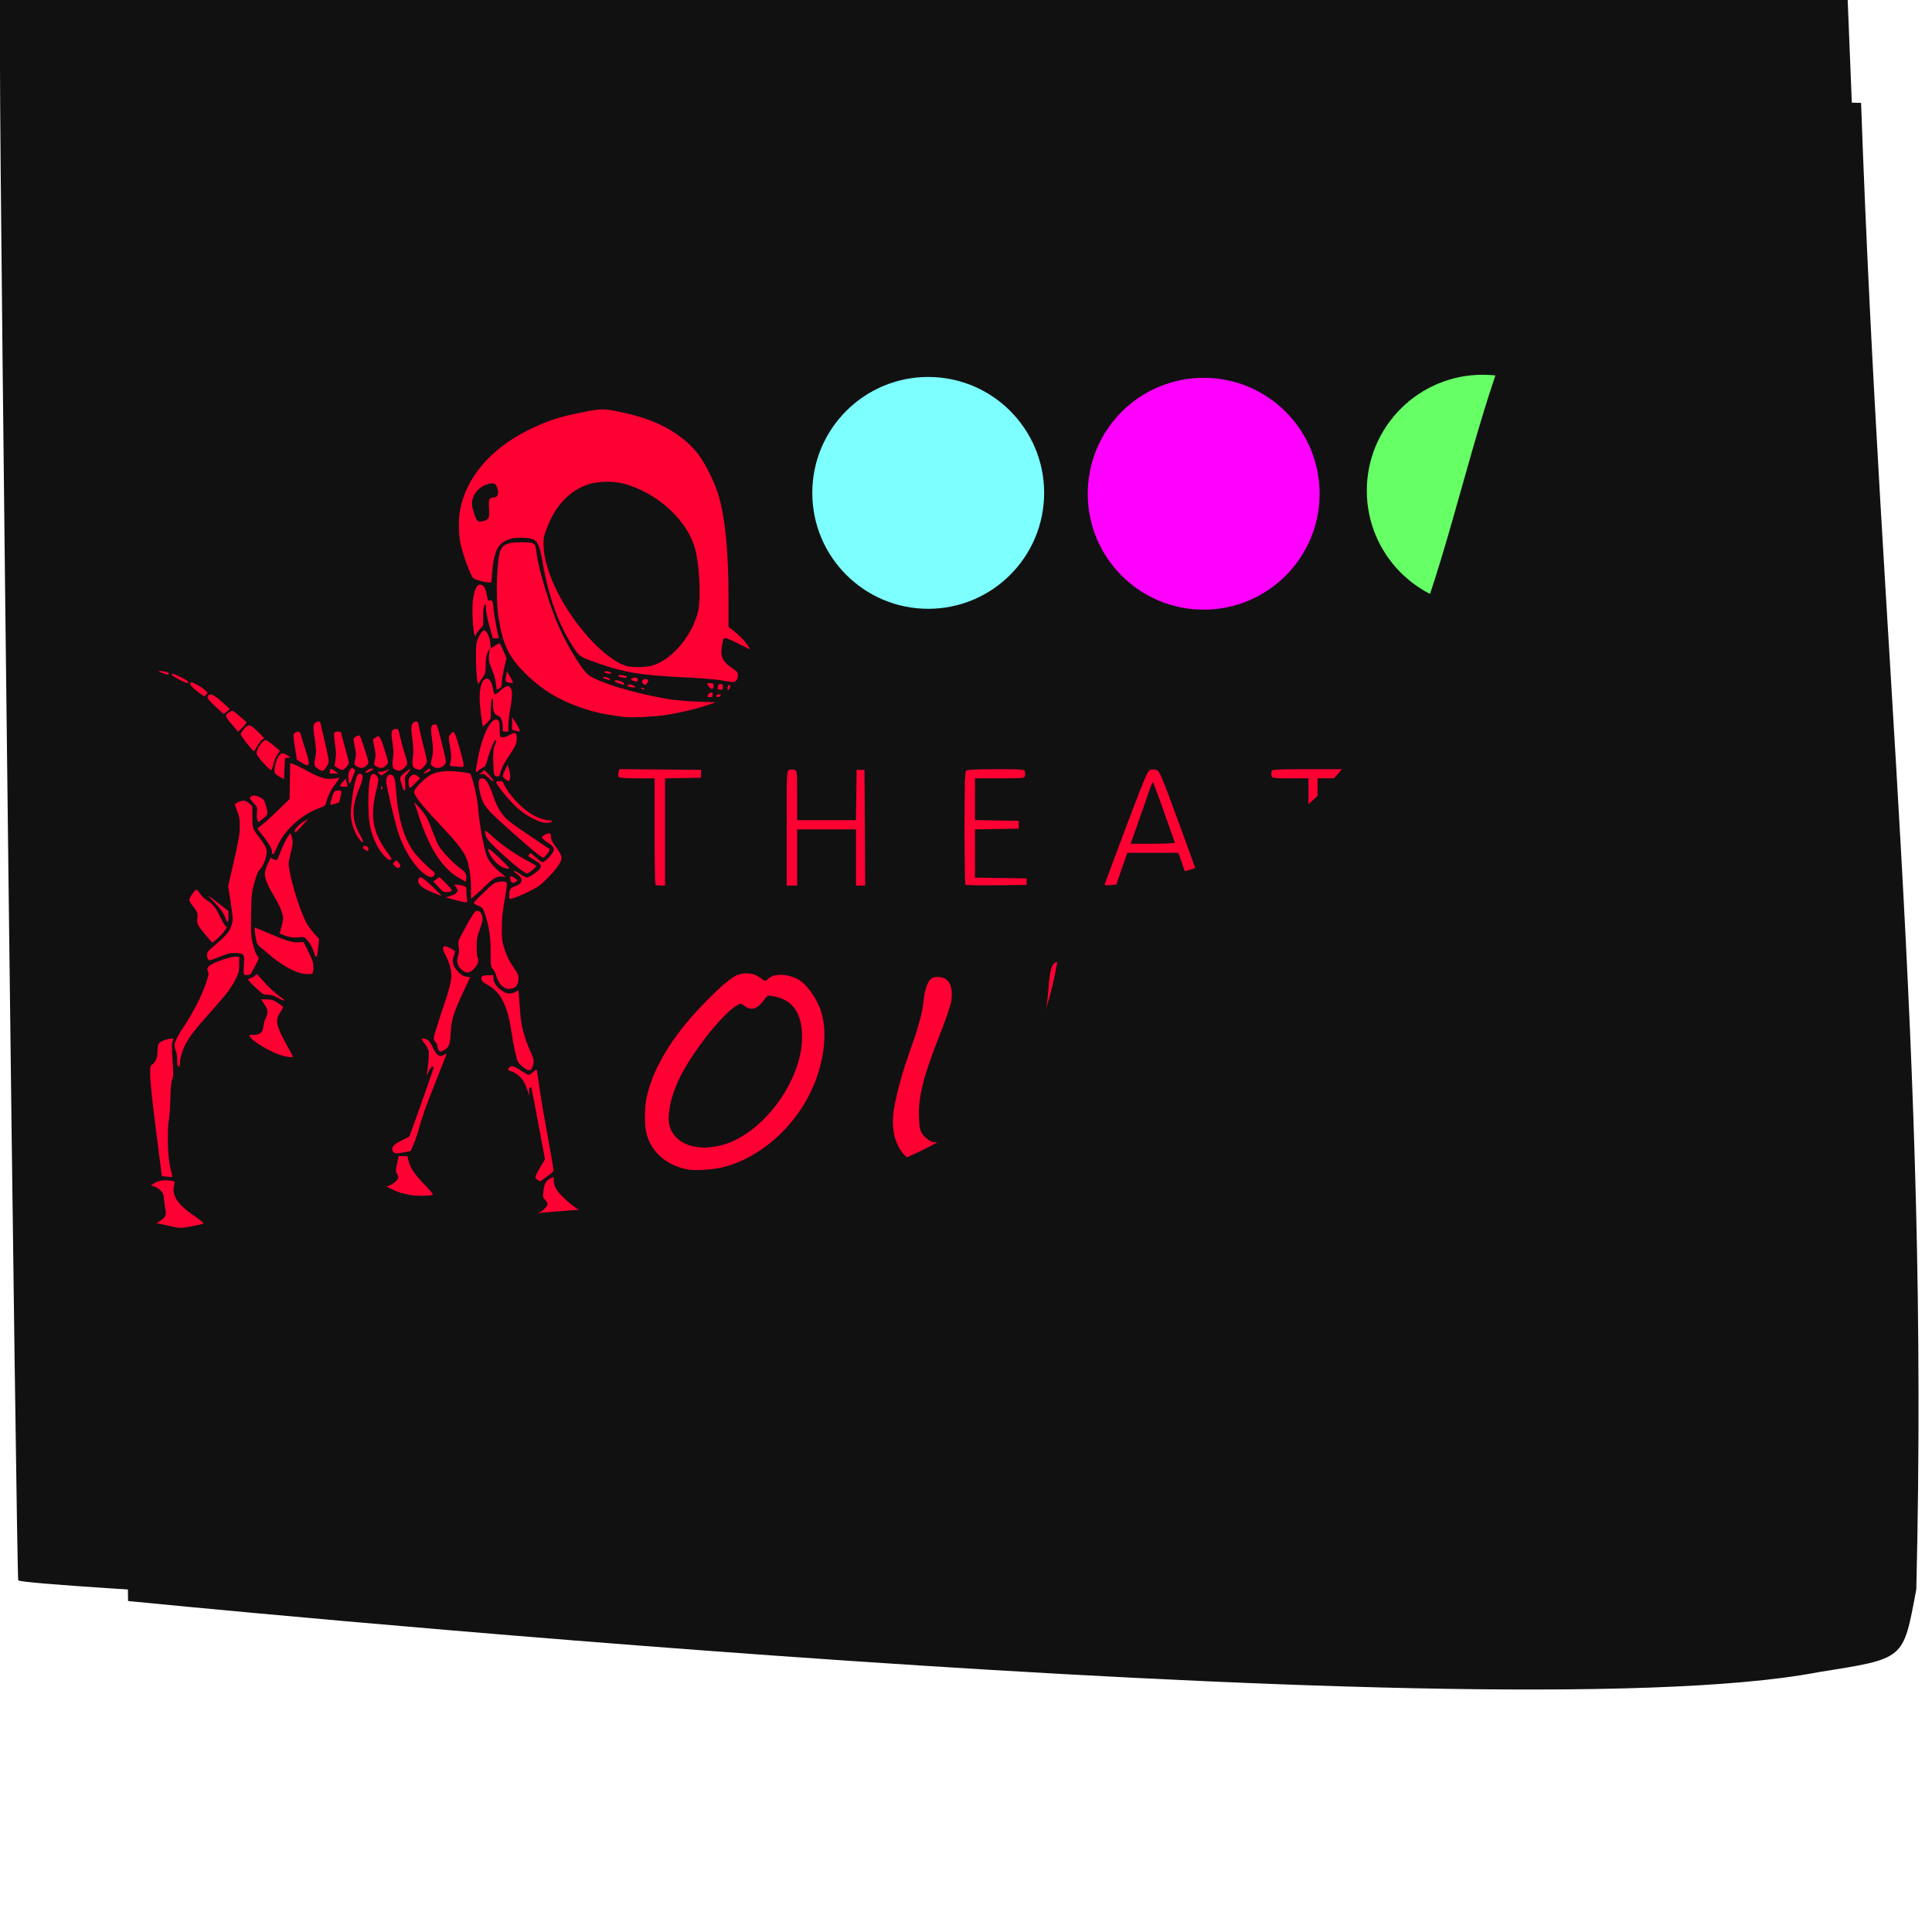 <svg xmlns="http://www.w3.org/2000/svg" width="300" height="300" viewBox="0 0 500 500"><defs><filter id="a" color-interpolation-filters="sRGB"><feFlood flood-opacity=".204" flood-color="#000" result="flood"/><feComposite in="flood" in2="SourceGraphic" operator="in" result="composite1"/><feGaussianBlur in="composite1" stdDeviation="3" result="blur"/><feOffset dx="25" dy="25" result="offset"/><feComposite in="offset" in2="SourceGraphic" operator="out" result="composite2"/></filter></defs><g transform="translate(0 -552.362)"><path d="M217.115 972.64c-61.62-1.803-210.84-9.735-212.395-11.29C4.273 960.9.003 606.853 0 569.993v-17.632h478.18l1.154 28.695c1.893 47.005 1.492 249.93-.557 281.766-2.372 36.852-5.163 63.027-8.753 82.08-3.478 18.46-2.728 17.827-25.422 21.472-43.887 7.05-124.612 9.272-227.487 6.264z" fill="#111"/><path d="M45.488 869.997c-.265-.055-1.494-.323-2.73-.596l-2.248-.496 1.094-.694c1.17-.742 1.52-1.474 1.235-2.59-.093-.36-.25-1.506-.348-2.543-.157-1.65-.27-1.975-.904-2.61-.4-.398-1.14-.867-1.647-1.04l-.92-.318 1.082-.636c1.108-.65 2.775-.83 4.487-.488.688.137.717.188.512.903-.79 2.754.786 5.19 5.358 8.284 1.318.892 2.314 1.703 2.213 1.802-.272.268-4.96 1.18-5.895 1.15-.444-.017-1.024-.074-1.29-.13zm95.97-2.592c-.73-.16-1.593-.438-1.916-.616l-.587-.324.867-.445c.98-.5 1.877-1.523 1.877-2.135 0-.225-.278-.67-.618-.988-.58-.545-.607-.674-.452-2.155.21-2.004.613-2.784 1.738-3.355l.9-.458.03 1.044c.018.643.268 1.452.65 2.105.796 1.356 3.28 3.68 5.637 5.27 1.33.897 1.747 1.296 1.502 1.433-.718.403-4.46.954-6.336.935-1.08-.01-2.562-.152-3.292-.313zm-35.404-5.802c-2.152-.41-3.258-.766-4.795-1.542l-1.208-.608.845-.344c1.078-.44 2.173-1.47 2.173-2.046 0-.246-.164-.696-.363-1-.326-.498-.32-.763.05-2.528l.415-1.972h2.264l.278 1.16c.45 1.868 1.607 3.602 4.163 6.23 1.344 1.38 2.286 2.53 2.145 2.618-.533.33-4.305.35-5.968.033zm33.043-3.898c-.295-.207-.536-.56-.536-.785 0-.224.56-1.332 1.24-2.46l1.24-2.053-1.725-9.278c-.95-5.104-1.772-9.325-1.828-9.38-.056-.056-.228-.024-.382.07-.183.114-.23.563-.14 1.293.14 1.103.136 1.097-.417-.45-.308-.864-.735-1.905-.948-2.313-.58-1.108-2.195-2.456-3.3-2.754-.878-.236-.947-.31-.69-.72.547-.876 1.182-.777 3.1.482 1.004.66 1.952 1.2 2.106 1.2.153 0 .667-.34 1.14-.757.475-.415.893-.714.93-.663.037.05.364 2.198.725 4.77.363 2.573 1.36 8.426 2.216 13.006.856 4.58 1.496 8.426 1.422 8.546-.175.282-3.264 2.62-3.462 2.62-.084 0-.394-.168-.69-.375zm-95.893-.83l-1.32-.122-1.508-11.83c-.94-7.366-1.512-12.754-1.518-14.277-.01-2.308.023-2.468.558-2.82.88-.575 1.364-1.857 1.364-3.605 0-1.78.238-2.12 1.914-2.71.987-.348 2.19-.493 2.19-.263 0 .057-.117.41-.26.784-.19.493-.182 1.804.027 4.743.257 3.578.246 4.168-.086 4.95-.28.654-.406 2.025-.486 5.233-.06 2.39-.228 4.725-.375 5.19-.15.474-.267 2.58-.267 4.827 0 3.775.285 6.408.967 8.938.15.557.238 1.03.196 1.05-.043.02-.67-.018-1.396-.085zm58.405-6.673c-.368-.964.225-1.638 2.403-2.733l1.897-.955 1.142-3.09c1.735-4.696 5.192-14.58 5.192-14.843 0-.128-.183-.197-.407-.154-.23.044-.658.66-.977 1.406-.313.73-.513 1.056-.443.724.37-1.77.677-5.306.53-6.09-.095-.496-.547-1.393-1.006-1.995-.458-.602-.834-1.147-.834-1.213 0-.065.247-.118.55-.118.914 0 1.635.706 2.353 2.306.386.862.958 1.703 1.318 1.94.59.386.695.388 1.452.027l.815-.39-.32.896c-.175.493-1.298 3.34-2.496 6.328-2.56 6.38-3.425 8.8-4.288 11.966-.35 1.28-.98 3.156-1.404 4.166l-.77 1.837-1.442.3c-2.345.487-2.985.426-3.267-.315zm33.785-21.663c-.584-.447-1.194-1.07-1.355-1.39-.425-.838-1.193-4.428-1.768-8.262-.94-6.277-2.71-9.727-5.917-11.537-1.54-.868-1.86-1.22-1.756-1.95.07-.503.22-.562 1.587-.627l1.51-.072v.797c0 1.053.72 2.185 1.95 3.077 1.368.99 2.39 1.15 3.576.564l.944-.467.14 1.468c.076.807.203 2.5.28 3.76.234 3.788 1.036 6.92 2.776 10.825.8 1.796.87 2.12.672 3.01-.42 1.868-1.012 2.05-2.64.806zm-89.545-1.837c0-1.075-.146-1.988-.404-2.53-.65-1.365-.195-2.652 2.226-6.29 2.4-3.61 4.592-7.934 5.673-11.195.652-1.968.71-2.353.457-2.967-.26-.626-.23-.77.26-1.29.86-.92 5.837-2.645 7.177-2.49l.666.076-.008 1.96c-.007 1.76-.097 2.14-.892 3.75-1.072 2.168-2.543 4.14-5.67 7.604-4.795 5.313-6.315 7.262-7.5 9.622-.684 1.365-1.26 3.428-1.26 4.51 0 .66-.105.923-.364.923-.287 0-.362-.348-.362-1.682zm27.304-1.116c-2.734-.735-7.527-3.507-8.417-4.868-.352-.54-.345-.544.868-.544 1.673 0 2.46-.67 2.562-2.182.04-.6.305-1.547.588-2.102.717-1.406.647-2.165-.337-3.626L67.566 811h1.45c1.245 0 1.638.12 2.768.844.724.463 1.38.945 1.458 1.072.078.126-.194.706-.605 1.29-1.495 2.12-1.26 3.474 1.462 8.386.928 1.677 1.688 3.123 1.688 3.214 0 .263-1.22.162-2.634-.22zm40.306-1.532c-.137-.257-.25-.692-.25-.966 0-.275-.217-.717-.483-.983-.265-.265-.483-.774-.483-1.13 0-.357.984-3.552 2.186-7.102 2.47-7.295 2.728-8.713 2.06-11.322-.222-.862-.724-2.137-1.117-2.833-.873-1.548-.946-2.48-.192-2.48.54 0 2.617 1.103 2.617 1.39 0 .09-.18.632-.398 1.205-.532 1.392-.17 2.61 1.203 4.042.777.81 1.265 1.105 2.04 1.23.56.09 1.017.187 1.017.218 0 .032-.756 1.646-1.68 3.587-2.506 5.264-3.185 7.437-3.33 10.66-.133 2.97-.415 3.766-1.58 4.477-.972.59-1.296.592-1.61.005zm-41.744-13.557c-.92-.5-1.63-.704-2.454-.704-1.113 0-1.24-.074-3.11-1.836-1.075-1.01-1.953-1.924-1.953-2.033 0-.11.38-.323.846-.477.466-.154.958-.487 1.094-.74.222-.416.386-.3 1.653 1.172 1.58 1.835 3.563 3.684 4.917 4.584 1.585 1.054.926 1.076-.994.034zm58.694-2.62c-.928-.582-1.585-1.587-1.995-3.054-.164-.584-.555-1.34-.87-1.68-.553-.596-.573-.75-.573-4.47 0-4.036-.36-6.424-1.484-9.85-.48-1.458-.56-1.557-1.683-2.023-.648-.27-1.18-.585-1.18-.702 0-.25.887-1.175 3.438-3.586 1.603-1.515 2.028-1.79 2.996-1.936 1.306-.2 1.93-.084 2.11.388.072.184-.19 2.156-.583 4.382-.547 3.11-.713 4.788-.715 7.243-.002 2.904.064 3.405.734 5.496.537 1.675 1.136 2.892 2.203 4.47 1.41 2.088 1.46 2.22 1.348 3.397-.143 1.488-.718 2.143-2.02 2.303-.68.083-1.16-.022-1.728-.378zm-67.298-3.396c-.082-.133-.075-1.25.015-2.48.2-2.703.06-2.895-2.152-3.008-1.293-.066-1.825.062-4.14.995-2.387.96-2.686 1.03-2.957.683-.166-.213-.302-.74-.302-1.17 0-.655.225-.976 1.364-1.946 3.94-3.357 4.55-4.106 5.143-6.31.237-.88.18-1.698-.375-5.31l-.655-4.27 1.11-4.828c1.695-7.394 1.895-8.53 1.896-10.782 0-1.682-.12-2.39-.62-3.64-.34-.854-.62-1.685-.62-1.847 0-.36 1.45-.994 2.28-.994.335 0 .964.317 1.397.705l.79.705.02 2.74c.024 3.02.048 3.093 1.76 5.325 1.47 1.918 1.96 2.863 1.96 3.772 0 1.303-.9 3.685-1.71 4.52-.62.642-.915 1.332-1.5 3.527-.68 2.54-.736 3.086-.83 7.93-.082 4.154-.025 5.584.286 7.09.426 2.06.92 3.408 1.477 4.023.323.357.256.596-.642 2.303-.55 1.047-1.11 2.04-1.244 2.206-.288.36-1.54.403-1.752.06zm14.366-.345c-2.08-.578-5.67-2.777-8.05-4.93-.685-.62-1.596-1.375-2.024-1.68-.495-.352-.862-.878-1.01-1.446-.3-1.156-.597-3.67-.435-3.67.068 0 1.63.644 3.468 1.43 4.803 2.05 6.168 2.47 7.774 2.385l1.362-.072 1.265 2.535c1.108 2.225 1.264 2.717 1.266 4.02.003 1.13-.087 1.516-.378 1.628-.587.225-2.036.136-3.24-.2zm41.88-.944c-1.022-1.02-1.24-1.88-.836-3.283.35-1.206.365-1.592.13-3.032-.147-.893.003-1.26 1.984-4.83 1.666-3 2.264-3.88 2.684-3.94.735-.108 1.187.323 1.48 1.412.216.802.14 1.21-.6 3.26-.744 2.05-.85 2.626-.85 4.598 0 1.24.123 2.522.272 2.85.38.834.103 1.692-.91 2.812-1.153 1.277-2.184 1.324-3.355.153zm-38.008-4.09c-.434-1.452-1.068-2.62-1.917-3.528-.722-.773-.77-.786-2.25-.632-1.19.123-1.866.047-3.145-.352-.897-.28-1.63-.588-1.63-.685 0-.096.226-.988.5-1.982.485-1.742.488-1.858.097-3.31-.224-.827-1.006-2.51-1.74-3.742-3.004-5.046-3.244-6.13-1.974-8.888l.748-1.62.7.35c.383.19.794.29.91.216.118-.072.464-.813.768-1.645.665-1.817 1.562-3.67 2.24-4.633l.5-.705.297.825c.44 1.22.4 1.936-.267 4.562-.584 2.302-.59 2.436-.25 4.39.686 3.904 2.686 10.158 4.235 13.24.368.73 1.283 2.016 2.033 2.857l1.365 1.528-.142 1.49c-.323 3.386-.58 3.926-1.076 2.265zm-27.578-4.096c-2.674-3.167-2.862-3.508-2.7-4.884.164-1.398-.006-1.853-1.276-3.41-.444-.545-.807-1.216-.807-1.49 0-.507 1.367-2.49 1.81-2.626.132-.04.567.42.965 1.025.4.603 1.16 1.356 1.693 1.673 1.508.897 2.427 2.003 3.402 4.098.495 1.062 1.115 2.174 1.38 2.47l.48.537-.682.983c-.6.864-2.757 2.89-3.078 2.89-.065 0-.6-.57-1.188-1.267zm4.617-4.95c-.415-1.27-1.418-2.664-3.264-4.537-1.877-1.905-1.73-1.838 1.528.693l2.475 1.922v1.414c0 1.615-.31 1.828-.74.507zm59.19-4.84l-2.27-.626 1.262-.35c.81-.225 1.398-.56 1.642-.93.354-.542.344-.63-.146-1.293l-.527-.712h.673c.37.002 1.078.116 1.576.254.88.244.905.28.907 1.386 0 .624.07 1.543.153 2.04.138.84.107.904-.426.883-.316-.014-1.596-.307-2.844-.652zm4.318-2.866c-.006-3.486-.535-6.596-1.432-8.41-.947-1.914-2.58-3.92-6.994-8.595-4.294-4.547-6.298-7.102-6.298-8.028 0-.774 2.462-3.36 4.13-4.337 1.644-.964 4.04-1.265 7.27-.915 1.472.16 2.858.387 3.078.505.463.248 1.826 5.9 2.04 8.455.417 5.006 1.402 10.484 2.318 12.894.54 1.42 1.724 2.807 3.99 4.67l.955.787-.866-.142c-1.27-.208-2.43.383-4.175 2.122-.837.835-2.083 1.988-2.768 2.563l-1.245 1.046-.004-2.615zm9.902 1.627c0-1.364.31-1.854 1.387-2.2 2.01-.645 2.36-1.894.847-3.02-.498-.37-.95-.71-1.006-.753-.056-.043-.034-.146.048-.228.082-.082.81.294 1.62.834.94.627 1.62.927 1.883.83.75-.277 2.283-1.314 2.86-1.937.83-.894.718-1.41-.457-2.138-.564-.35-1.325-.818-1.69-1.042-.598-.366-.63-.454-.33-.866.32-.436.404-.396 1.71.797.756.69 1.545 1.257 1.752 1.257.55 0 2.66-2.197 2.854-2.975.2-.8-.176-1.28-1.857-2.358-.645-.414-1.172-.9-1.172-1.083 0-.376 1.206-1.068 1.86-1.067.33 0 .438.2.452.83.01.473.287 1.22.65 1.748l1.37 1.985c.438.63.74 1.368.74 1.814 0 1.036-1.32 2.916-3.758 5.353-1.785 1.785-2.35 2.18-4.994 3.478-1.64.806-3.384 1.53-3.876 1.61l-.894.145v-1.013zm-19.48-.493c-3.225-1.31-4.345-2.282-4.04-3.502.18-.716.476-.757 1.342-.184.772.51 4.856 4.407 4.61 4.398-.098-.004-.958-.324-1.912-.712zm1.13-1.598l-1.298-1.374.71-.568c.39-.312.77-.568.842-.57.276 0 3.248 3.138 3.248 3.432 0 .196-.404.336-1.1.382-1.06.07-1.15.02-2.4-1.302zm18.696-1.648c-.31-1.232-.065-1.413.96-.713.886.603.917.664.498.97-.69.506-1.293.4-1.458-.257zm-12.955-.427c-4.495-2.418-7.835-7.39-10.673-15.888l-1.33-3.984 1.345 1.45c1.545 1.663 2.203 2.858 3.51 6.384.516 1.388 1.204 2.98 1.53 3.537.824 1.403 3.887 4.608 5.518 5.77 1.416 1.01 1.692 1.492 1.562 2.73l-.078.746-1.383-.745zm-9.562-1.426c-2.548-1.97-5.265-6.374-6.65-10.782-.92-2.93-3.047-12.098-3.047-13.134 0-1.24.814-1.99 1.595-1.467.546.366.767 1.21.93 3.558.504 7.245 1.91 12.28 4.484 16.056.872 1.28 3.86 4.327 5.023 5.12.827.566.638 1.498-.322 1.582-.537.047-1.055-.193-2.012-.932zm25.915-.422c-1.27-.777-3.78-2.88-6.654-5.578-2.17-2.032-2.857-2.832-3.08-3.576-.562-1.875-.365-1.87 1.663.037 2.143 2.015 5.74 4.52 9.063 6.313 1.18.636 2.19 1.193 2.247 1.238.265.215-1.926 2.018-2.444 2.01-.04 0-.4-.2-.797-.444zm-33.285-1.395c-.665-.575-.675-.614-.264-1.068.558-.617.65-.6 1.26.226.483.654.49.72.105 1.067-.372.335-.476.313-1.102-.226zm27.852.25c-1.17-.506-2.584-1.93-3.294-3.318-1.09-2.133-.538-1.926 2.45.918 2.453 2.336 2.804 2.76 2.293 2.76-.333.002-.985-.16-1.45-.36zm-30.72-3.01c-1.553-1.61-2.96-4.55-3.585-7.49-.802-3.772-.556-12.53.378-13.474.42-.426.954-.22 1.468.563.385.586.368.77-.35 3.815-1.55 6.59-.812 10.602 2.892 15.7.653.9 1.188 1.676 1.188 1.725 0 .05-.18.16-.4.243-.28.107-.76-.22-1.59-1.082zm39.615-.514c-2.366-1.853-10.202-8.81-11.816-10.49-1.864-1.937-2.43-2.953-2.965-5.327-.654-2.898-.432-3.836.862-3.652.71.1 1.617 1.73 2.62 4.712.852 2.542 2.095 4.594 3.63 5.997.588.535 3.24 2.424 5.896 4.198 2.655 1.774 4.91 3.298 5.01 3.386.244.215-1.225 2.188-1.63 2.188-.175 0-.9-.455-1.608-1.01zm-68.455.117c-.158-.057-.23-.25-.162-.432.216-.563-.75-2.34-2.293-4.22-.815-.993-1.48-1.875-1.48-1.96 0-.086.433-.444.964-.795.53-.35 2.404-2.038 4.164-3.748l3.2-3.11.078-4.634.08-4.634.645.156c.354.086 1.84.807 3.3 1.603 3.623 1.974 5.167 2.48 6.958 2.277.772-.087 1.566-.22 1.764-.296.197-.076-.205.607-.895 1.518-1.3 1.718-1.982 3.067-2.414 4.773-.24.96-.32 1.023-2.024 1.666-4.18 1.577-8.44 5.29-10.192 8.887-.545 1.118-1.085 2.262-1.198 2.543-.114.28-.337.464-.496.407zm23.882-1.172c-.637-.446-.68-.725-.144-.93.497-.19 1.056.26 1.056.852 0 .552-.21.57-.912.078zm-1.595-2.918c-.95-1.295-1.737-3.408-1.978-5.306-.27-2.122.623-8.614 1.458-10.61.284-.682.476-.848.91-.786.87.123.82 1.25-.163 3.545-2.165 5.058-2.1 8.585.225 12.448 1.106 1.837.765 2.37-.453.71zm-16.566-1.89c0-.55 1.284-1.878 2.448-2.53l1.054-.594-1.57 1.737c-1.603 1.775-1.93 2.01-1.93 1.388zm62.942-2.64c-2.148-.893-3.925-2.045-5.758-3.735-1.773-1.634-5.034-5.662-5.034-6.217 0-.218.29-.332.842-.332.74 0 .886.107 1.208.875.96 2.3 4.136 5.786 6.855 7.525 1.585 1.014 3.57 1.74 4.75 1.74 1.28 0 .93.59-.395.665-.695.04-1.555-.142-2.468-.52zm-72.61-.29c-.143-.382-.185-1.216-.095-1.935.156-1.25.146-1.277-.957-2.457-1.168-1.248-1.165-1.478.024-1.842.556-.17 2.164.508 2.68 1.13.156.188.47 1.054.7 1.926.468 1.79.455 1.825-1.17 3.11l-.926.736-.255-.67zm18.846-3.91c.007-.407.678-2.653.937-3.138.21-.39.506-.532 1.12-.532.46 0 .838.094.838.21 0 .38-.485 2.77-.582 2.867-.21.21-2.314.75-2.312.594zm18.87-4.092c-.12-.232-.363-.993-.538-1.69-.31-1.24-.304-1.28.32-1.933.684-.714 2.11-1.64 2.11-1.372 0 .09-.342.55-.757 1.024-.74.842-.753.9-.607 2.627.146 1.73-.06 2.252-.53 1.344zm-5.684-.012c-.066-.106-.02-.35.102-.543.174-.274.223-.23.226.193.004.558-.12.69-.328.35zm7.25-.568c-.293-1.093-.164-2.13.325-2.62.608-.608 1.236-.612 1.964-.012l.57.47-1.354 1.364c-1.29 1.3-1.36 1.338-1.506.798zm-17.868-.147c-.063-.1.242-.572.678-1.047l.792-.865.24 1.05.24 1.047h-.918c-.505 0-.97-.083-1.032-.184zm2.45-.675c-.39-.653-.442-2.274-.1-3.093.385-.92.863-1.11 1.344-.53.22.267.222.47.003.877-.156.29-.47 1.08-.698 1.75-.228.672-.476 1.12-.55.995zm35.825-1.586c-.83-.785-1.174-.96-1.69-.862l-.646.123.715-.57.713-.57 1.146 1.257c.63.69 1.15 1.338 1.155 1.438.023.376-.384.138-1.394-.816zm4.457.496c-.793-.624-.793-.897 0-2.464l.638-1.26.325 1.087c.35 1.174.417 2.15.185 2.754-.193.502-.385.482-1.15-.118zm-58.382-.607c-.622-.317-1.203-.808-1.294-1.094-.23-.733.35-3.248.96-4.155.66-.978 1.135-1.055 2.25-.365l.904.56-.724.124-.724.124-.12 2.69-.122 2.69-1.13-.575zm55.61-.42c-.156-.186-.285-1.65-.316-3.567-.043-2.638.024-3.404.354-4.065.45-.902.522-1.465.188-1.465-.306 0-1.595 3.175-2.092 5.15-.314 1.25-.54 1.696-.936 1.847-.288.11-.87.49-1.294.847-.923.777-.92.796-.29-2.667 1.202-6.598 3.627-11.374 5.25-10.34.333.213.432.634.456 1.933.016.913.043 1.85.06 2.083.045.632 1.314.54 2.55-.185 1.413-.827 1.826-.626 1.826.888 0 1.378-.236 1.888-2.324 5.024-.977 1.47-1.644 2.765-1.835 3.57-.247 1.04-.394 1.267-.818 1.267-.284 0-.636-.144-.78-.32zm-29.854-.405c-.428-.474-.42-.483.337-.483.426 0 1.095-.166 1.486-.37.392-.2.71-.283.707-.18-.005.177-1.76 1.515-1.987 1.515-.058 0-.302-.217-.542-.482zm-12.82-.382c.08-.21.145-.482.145-.604 0-.4.59-.233 1.328.373l.724.594-1.172.01c-.972.006-1.148-.057-1.026-.374zm9.32.057c0-.45 1.384-1.184 1.798-.953.263.148.08.33-.723.723-.723.354-1.075.43-1.075.23zm15.082.094c.08-.126.454-.45.834-.722.585-.417.714-.437.83-.132.096.248-.13.473-.728.722-1.016.425-1.126.44-.936.132zM68.328 750c-.953-1.036-1.797-2.135-1.874-2.445-.27-1.07 1.422-3.672 2.385-3.672.27 0 3.568 2.59 3.568 2.803 0 .07-.27.478-.597.91-.327.43-.772 1.48-.988 2.336-.216.856-.475 1.644-.577 1.752-.1.107-.964-.65-1.917-1.685zm14.03 1.365c-1.058-.646-1.14-.96-.768-2.934.275-1.457.263-2.047-.086-4.387-.514-3.433-.508-4.096.037-4.59.523-.472 1.227-.523 1.356-.097.05.166.593 2.502 1.206 5.19 1.08 4.735 1.102 4.914.717 5.674-.496.978-1.058 1.63-1.404 1.63-.145 0-.62-.22-1.057-.485zm20.064.242c-.842-.34-.995-.922-.73-2.775.183-1.275.157-2.283-.105-4.11-.435-3.027-.328-3.59.7-3.69.668-.066.786.01.92.603.475 2.087.923 3.775 1.43 5.387.968 3.078.968 3.066.035 4-.844.843-1.31.964-2.25.585zm-15.016-.498l-.816-.498.187-1.373c.255-1.876.25-2.037-.12-4.534-.18-1.207-.258-2.375-.174-2.595.224-.58 1.86-.56 1.86.023 0 .233.434 1.944.965 3.802.53 1.86.966 3.56.966 3.784 0 .56-1.163 1.89-1.65 1.888-.222 0-.77-.225-1.218-.5zm20.364.27c-1.042-.423-1.18-.863-.93-2.977.17-1.414.15-2.62-.07-4.27-.43-3.262-.405-4.203.122-4.68.62-.56 1.217-.496 1.363.145.068.298.347 1.575.62 2.836.272 1.262.768 3.3 1.102 4.532.334 1.23.54 2.447.46 2.703-.205.643-1.454 1.942-1.85 1.924-.18-.008-.547-.105-.817-.215zm-15.383-.634c-.727-.394-.79-.725-.407-2.108.195-.703.167-1.346-.122-2.742-.207-1.003-.377-2.016-.377-2.25 0-.435 1.333-1.167 1.613-.887.264.262 2.25 6.298 2.25 6.84.002.625-1.062 1.53-1.782 1.516-.28-.005-.808-.17-1.173-.37zm5.07 0c-.752-.407-.763-.462-.4-1.9.208-.83.178-1.456-.148-3.053l-.41-2.008.535-.434c1.07-.865 1.274-.636 2.36 2.655.56 1.7 1.02 3.32 1.02 3.604 0 .617-1.07 1.52-1.784 1.506-.28-.005-.808-.17-1.173-.37zm14.52-.076c-.555-.45-.56-.48-.224-1.992.424-1.914.424-2.15.01-5.356-.37-2.856-.26-3.372.747-3.492.56-.067.62.09 1.734 4.466.635 2.495 1.15 4.786 1.147 5.09-.02 1.443-2.204 2.264-3.414 1.284zm5.507.037c-.953-.075-1.138-.164-1.04-.5.39-1.325.394-2.438.023-4.647-.403-2.402-.402-2.47.062-3.093.92-1.236 1.083-1.014 2.303 3.16.632 2.16 1.146 4.228 1.143 4.594-.006.723.144.693-2.492.487zm-39.546-1.037l-1.11-.725-.504-3.193c-.462-2.924-.472-3.23-.12-3.618.21-.233.63-.424.93-.424.42 0 .587.18.718.776.093.427.632 2.18 1.196 3.893 1.37 4.167 1.165 4.778-1.11 3.29zm-14.064-4.94c-.884-1.127-1.606-2.2-1.606-2.383 0-.183.413-.8.918-1.368 1.184-1.335 1.603-1.24 3.662.842l1.563 1.578-.545.383c-.3.21-.878.97-1.284 1.69-.405.72-.82 1.307-.92 1.307-.1 0-.903-.922-1.786-2.05zm-3.463-4.393c-1.83-2.13-2.126-2.656-1.75-3.11.172-.208.6-.526.953-.71.614-.316.706-.273 2.19 1.008.854.736 1.687 1.466 1.853 1.623.24.226.056.53-.868 1.44l-1.17 1.152-1.207-1.403zm69.7.347c-.003-1.74-.4-2.744-1.22-3.084-1.01-.42-1.287-1.06-1.274-2.96.007-1.094-.078-1.61-.256-1.55-.168.055-.293 1.066-.336 2.707l-.07 2.618-.95 1.032c-.523.567-.998.954-1.056.86-.06-.094-.292-1.636-.52-3.425-.46-3.612-.38-6.087.25-7.657.788-1.967 2.305-1.515 2.78.83.5 2.464.43 2.427 2.007 1.048 1.538-1.346 2.118-1.494 2.684-.687.502.72.473 2.22-.108 5.38-.266 1.444-.483 3.367-.483 4.27v1.644h-.725c-.69 0-.725-.047-.726-1.026zm3.2.756l-.785-.227v-3.244l.965 1.448c.887 1.332 1.23 2.326.785 2.272-.1-.012-.534-.123-.966-.248zm28.67-3.49c-5.894-.67-9.187-1.45-13.792-3.262-4.977-1.96-9.114-4.758-12.926-8.743-3.79-3.962-5.193-7.08-6.27-13.943-.772-4.922-.42-15.264.592-17.37.698-1.455 2.026-1.933 5.37-1.933 3.418 0 3.61.13 3.876 2.625.437 4.083 3.44 13.995 5.877 19.396 2.208 4.893 5.467 10.28 7.306 12.075 2.02 1.974 12.627 5.2 21.676 6.594 1.46.224 4.665.478 7.12.564l4.468.156-2.656.88c-3.06 1.015-7.102 1.947-10.744 2.475-2.58.375-8.367.658-9.898.484zm-106.35-2.843c-2.085-1.985-2.302-2.407-1.5-2.913.564-.355 1.586.236 3.666 2.122l1.685 1.528-.718.632c-.396.347-.785.635-.866.64-.08.003-1.1-.9-2.265-2.01zm127.57-2.873c.11-.3.432-.578.716-.62.414-.062.517.046.517.543 0 .527-.108.62-.717.62-.64 0-.695-.057-.517-.543zm2.2.198c0-.247.217-.38.622-.38.757 0 .674.568-.1.682-.347.05-.523-.05-.523-.302zM51.005 731.26c-1.005-.776-1.685-1.487-1.732-1.812-.043-.293.043-.534.19-.534.493 0 2.64 1.2 3.508 1.963.82.72.842.78.454 1.208-.224.248-.488.45-.586.45-.1 0-.924-.574-1.834-1.276zm137.298-.837c-.005-.54.105-.785.354-.785.46 0 .464.498.008 1.1-.335.444-.355.427-.362-.315zm-59.95-1.086c-.084-.93-.478-2.344-1.028-3.682-.82-1.996-.88-2.31-.76-3.863l.13-1.69-.484 1.05c-.367.79-.492 1.592-.51 3.26-.025 2.175-.04 2.23-1.006 3.614l-.982 1.405-.166-.8c-.354-1.713-.505-8.51-.218-9.856.306-1.432 1.4-3.26 1.954-3.26.64 0 1.403 1.522 1.576 3.14l.167 1.554 1.08-.744c.595-.41 1.17-.65 1.277-.536.107.115.534 1.01.947 1.993l.754 1.785-.608 2.52c-.334 1.387-.607 3.05-.607 3.695 0 .94-.108 1.25-.538 1.55-.295.206-.606.376-.69.376-.086 0-.216-.68-.29-1.51zm37.73 1.267c-.312-.202-.306-.234.046-.238.225-.002.476.105.558.238.188.306-.13.306-.604 0zm19.65-.14c.082-.21.148-.536.148-.725 0-.205.243-.343.603-.343.51 0 .604.113.604.724 0 .65-.08.726-.75.726-.586 0-.72-.085-.605-.382zm-2.388-.584l-.374-.724h.85c.786 0 .852.056.852.724 0 .56-.108.724-.476.724-.286 0-.627-.29-.852-.724zm-19.978.307c-.89-.093-1.153-.367-.65-.678.305-.19 1.676.336 1.676.64 0 .117-.027.194-.06.172-.034-.022-.468-.083-.966-.135zm-3.14-.935c-1.144-.352-1.544-.82-.7-.82.792 0 1.97.52 1.97.868 0 .186-.028.33-.062.322l-1.207-.37zm6.234.065c-.655-.478-.142-1.35.7-1.188.678.13.76.45.276 1.086-.385.507-.417.51-.976.1zm-120.113-1.09c-1.678-.85-2.397-1.486-1.677-1.486.617 0 4.074 1.775 4.074 2.092 0 .495-.445.383-2.398-.606zm85.15.756c-.712-.108-.802-.536-.445-2.12l.163-.725.772 1.328c1.052 1.81 1.07 1.753-.49 1.517zm32.463-.404c-.628-.22-.73-.34-.495-.575.42-.42 1.396-.37 1.57.08.227.594-.21.796-1.075.494zm22.522-.175c-1.616-.27-5.632-.583-10.26-.798-10.28-.475-14.837-1.245-21.605-3.646-4.66-1.652-4.588-1.604-6.22-4.082-3.778-5.742-6.304-12.673-7.922-21.743-1.05-5.885-1.498-6.467-5.084-6.607-1.57-.06-2.512.028-3.423.323-3.183 1.035-4.155 2.99-4.652 9.36l-.146 1.87-.764-.002c-1.01-.004-3.187-.593-3.886-1.05-.646-.424-2.758-6.152-3.382-9.174-.433-2.1-.494-6.168-.122-8.26 1.503-8.462 7.806-15.962 17.494-20.816 4.957-2.484 8.052-3.51 14.362-4.755 5.034-.995 5.4-.986 11.077.27 8.22 1.82 14.51 5.328 18.527 10.328 1.837 2.288 4.265 7.058 5.358 10.525 1.786 5.668 2.702 14.73 2.702 26.728v7.755l1.157.85c1.44 1.057 3.486 3.202 4 4.193l.386.75-2.832-1.422c-1.557-.782-3.1-1.45-3.428-1.487-.562-.06-.616.04-.933 1.747-.552 2.962.02 4.272 2.638 6.05 1.322.898 1.427 1.037 1.427 1.89 0 1.013-.58 1.738-1.347 1.686-.255-.018-1.66-.233-3.12-.478zm-18.59-3.594c5.242-.856 11.19-7.504 12.792-14.29.71-3.017.397-10.925-.61-15.407-1.754-7.788-9.835-15.323-18.936-17.655-2.52-.646-6.455-.544-8.818.23-4.82 1.576-8.483 5.377-10.683 11.09-.908 2.357-.997 2.78-.97 4.645.103 6.817 5.245 17.08 12.364 24.68 3.377 3.603 6.873 6.098 9.37 6.687 1.25.294 3.76.304 5.49.022zm-42.54-37.68c1.188-.33 1.4-.916 1.212-3.354-.167-2.164.042-2.666 1.11-2.666 1.186 0 1.538-.964.96-2.624-.364-1.044-.84-1.237-2.194-.888-2.54.655-4.3 2.798-4.3 5.236 0 .92.912 3.74 1.352 4.18.44.44.644.454 1.86.116zm31.434 40.973c-.66-.2-.867-.354-.65-.488.35-.216 1.735.266 1.735.604 0 .116-.027.203-.06.193l-1.026-.31zm4.827-.284c-.132-.04-.54-.137-.905-.217-1.116-.246-.794-.684.362-.493.565.093 1.073.213 1.13.266.166.154-.32.52-.587.443zm-119.75-1.342c-.867-.316-1.037-.442-.604-.448 1.213-.016 2.414.294 2.414.622 0 .41-.283.383-1.81-.174zm114.982.097c-.233-.06-.423-.225-.423-.365 0-.3 1.432-.065 1.79.294.246.246-.543.286-1.368.07zm-30.195-12.207c-.55-1.952-.9-3.71-.896-4.513.004-1.206-.024-1.275-.35-.845-.254.337-.356 1.14-.362 2.846l-.008 2.377-.966 1.097c-.53.604-.97 1.272-.973 1.486-.006.337-.034.34-.217.027-.456-.784-.787-6.665-.506-8.988.413-3.418 1.274-4.782 2.508-3.974.603.396.888 1.12 1.23 3.126.138.81.217.892.732.762.638-.16.673-.057.976 2.918.14 1.36.926 5.522 1.22 6.458.11.345-.015.423-.676.423h-.81l-.902-3.2z" fill="#f03"/><circle cx="240.222" cy="679.92" r="30" fill="#7dffff"/><circle cx="311.508" cy="680.14" r="30" fill="#f0f"/><circle cx="383.73" cy="679.346" r="30" fill="#6f6"/><path d="M177.87 854.994c-5.373-1.03-9.324-4.484-10.537-9.213-.642-2.5-.548-7.39.196-10.255 2.073-7.988 7.267-16.097 15.73-24.56 5.72-5.72 7.648-6.943 10.502-6.67 1.472.142 2.098.424 3.942 1.778.318.234.647.117 1.13-.4 1.516-1.628 5.993-1.26 8.566.703 1.827 1.394 4.035 4.665 4.967 7.358 2.25 6.507.594 16.21-4.126 24.153-4.743 7.985-12.552 14.225-20.518 16.398-2.89.79-7.648 1.13-9.852.71zm9.123-6.328c10.93-3.015 21.237-17.58 20.563-29.055-.328-5.592-2.79-8.667-7.57-9.453-1.27-.21-1.465-.144-2.03.68-1.834 2.667-3.51 3.244-5.31 1.827-.746-.587-1-.63-1.653-.283-3.425 1.824-10.547 10.51-14.4 17.566-2.943 5.386-4.272 11.48-3.136 14.377 1.712 4.365 7.14 6.107 13.536 4.343zm53.824 5.96c-6.748-1.003-10.352-6.147-9.653-13.776.32-3.514 2.103-10.306 4.325-16.493 2.123-5.913 3.168-9.68 3.47-12.522.458-4.3 1.443-6.44 3.04-6.607 3.352-.348 4.856 1.93 4.168 6.314-.167 1.068-1.425 4.768-2.794 8.224-4.455 11.24-5.753 16.357-5.55 21.882.125 3.377.5 4.25 2.45 5.7.773.577 1.425.697 3.75.687 2.608-.01 3.017-.113 5.64-1.417 6.962-3.46 12.89-10.652 17.247-20.92 2.74-6.455 3.96-11.187 4.394-17.017.44-5.937.913-7.28 2.616-7.444 1.337-.128 1.916.296 2.817 2.06 1.506 2.954 1.13 7.632-1.274 15.92-4.66 16.05-13.516 28.105-24.663 33.57-2.618 1.282-6.358 2.318-7.784 2.155-.186-.02-1.176-.163-2.2-.315zm105.1-1.07c-.893-1.275-.61-3.135 2.013-13.293 7.66-29.66 7.063-27.017 7.124-31.487.06-4.48.736-6.828 2.187-7.604.967-.517 3.627-.493 4.912.045.7.293 3.48.43 9.128.452 7.412.027 8.314.094 10.323.77 4.584 1.543 6.76 4.14 7.032 8.392.144 2.234.06 2.69-.857 4.618-.56 1.176-1.574 2.78-2.256 3.562-1.892 2.172-6.02 5.108-10.605 7.545-2.277 1.21-4.14 2.3-4.142 2.424 0 .125.993.783 2.21 1.463 4.693 2.625 9.01 7.882 12.68 15.44 1.654 3.41 1.723 3.66 1.37 4.968-.73 2.72-3.672 4.01-5.42 2.382-.436-.406-1.682-2.622-2.77-4.925-1.09-2.303-2.615-5.13-3.392-6.285-2.005-2.977-5.518-6.318-7.9-7.512-1.88-.94-2.295-1.016-5.694-1.016-3.447 0-3.708-.048-4.316-.8-.356-.438-.647-1.11-.647-1.493 0-1.4-.415-.19-1.844 5.39-2.958 11.55-4.36 16.166-5.15 16.956-1.053 1.056-3.25 1.06-3.986.01zm17.247-27.68c7.153-2.91 13.646-6.775 16.84-10.025 4.037-4.104 2.504-6.897-4.163-7.587-4.492-.465-12.26.418-13.15 1.495-.176.212-1.477 4.345-2.893 9.184-1.415 4.84-2.655 9.06-2.756 9.378-.15.484.066.44 1.32-.26.826-.462 2.987-1.444 4.804-2.183zm47.18 27.792c-2.592-.83-3.903-1.895-4.94-4.016-.796-1.624-.866-2.074-.7-4.483.14-2.06.073-2.77-.292-3.073-.277-.23-.474-1.02-.474-1.902 0-1.256.175-1.666 1.05-2.46.58-.525 1.273-1.16 1.543-1.413.27-.252 1.265-1.677 2.21-3.166 4.527-7.14 11.607-11.382 17.224-10.317 4.02.762 5.728 2.76 5.72 6.7-.005 3.878-2.62 7.267-7.22 9.36-2.594 1.182-6.778 2.375-9.528 2.718-3.484.435-3.51.448-3.913 1.94-1.667 6.19 6.61 7.847 14.912 2.986 5.123-3 6.587-3.4 6.964-1.9.313 1.252-.452 3.12-1.825 4.454-1.653 1.605-6.79 4.095-9.708 4.704-3.305.69-8.653.624-11.022-.134zm8.316-18.313c4.28-1.094 6.932-3.112 6.936-5.277.004-1.986-2.974-2.53-5.558-1.016-1.607.942-4.995 4.44-5.79 5.978l-.513.993h1.14c.625 0 2.33-.305 3.785-.678zM304.45 851.61c-1.544-1.544-1.45-2.083 3.728-21.228 3.106-11.49 4.385-17.17 4.385-19.48 0-.91-.072-.966-1-.763-1.75.384-5.81 2.066-10.13 4.197-4.856 2.395-6.318 2.625-7.46 1.175-.775-.987-.92-2.804-.312-3.94.643-1.2 1.624-1.825 5.873-3.75 10.503-4.752 20.756-7 31.982-7.008 8.512-.007 10.352.638 10.29 3.61-.038 1.678-.88 2.876-2.025 2.876-.358 0-3.164-.105-6.235-.232-5.343-.223-11.466.168-13.306.85-.62.228-.775.71-1.124 3.487-.248 1.97-1.266 6.1-2.62 10.625-2.494 8.34-6.45 23.983-6.82 26.974-.306 2.477-1.06 3.273-3.1 3.273-1 0-1.668-.21-2.127-.668zm115.464-35.746c-.978-1.748.522-3.192 7.855-7.562 6.68-3.98 7.98-4.493 9.02-3.55.832.752.705 1.97-.39 3.74-.574.93-1.91 1.744-7.426 4.523-6.76 3.405-8.45 3.937-9.06 2.85zm-250.28-34.543c-.124-.124-.225-6.368-.225-13.875v-13.65h-4.55c-2.83 0-4.632-.135-4.77-.357-.12-.197-.127-.732-.012-1.19l.21-.83 10.567.088 10.568.09V753.626l-4.653.094-4.654.094v27.732h-1.128c-.62 0-1.23-.1-1.353-.225zm33.956-14.642c0-14.57.013-14.872.677-15.082.372-.12.98-.12 1.353 0 .646.204.677.512.677 6.622v6.407h15.215l.092-6.515.092-6.514H223.727l.088 14.975.088 14.976h-2.376v-14.552h-15.229v14.552h-2.707v-14.868zm46.257 14.65c-.127-.13-.23-6.726-.23-14.66 0-10.772.102-14.532.405-14.836.29-.29 2.488-.406 7.744-.406 6.71 0 7.35.05 7.48.593.078.324.084.857.015 1.183-.115.54-.705.592-6.532.592h-6.405v10.814l5.67.09 5.667.094v2.03l-5.668.092-5.67.093V779.5l6.685.093 6.684.092v1.693l-7.805.09c-4.293.05-7.91-.013-8.038-.14zm36.066-.205c9.855-26.424 10.923-29.116 11.68-29.46.512-.234 1.097-.247 1.69-.04.835.295 1.337 1.493 6.232 14.868 2.928 8.002 5.33 14.663 5.34 14.802.01.14-.65.254-1.466.254h-1.483l-1.463-4.23-1.462-4.23H291.75l-1.475 4.23-1.474 4.23h-1.522c-1.077 0-1.477-.125-1.365-.424zm18.133-10.694c-.062-.16-1.324-3.738-2.805-7.954-1.48-4.216-2.78-7.665-2.89-7.665-.11 0-.52.952-.91 2.116-.388 1.163-1.632 4.742-2.764 7.953l-2.057 5.837h5.77c3.172 0 5.718-.13 5.656-.288zm34.576-2.76v-13.875h-4.7c-4.194 0-4.713-.063-4.84-.592-.077-.326-.083-.86-.014-1.184.118-.55.908-.594 10.763-.594h10.636v2.37H340.99v27.752h-2.368V767.67zm33.842-.833v-14.71l.732-.392c.944-.505 9.41-.205 11.206.397 3.263 1.094 5.182 4.102 4.92 7.713-.194 2.694-1.3 4.348-3.776 5.644l-1.88.983 1.168.962c.642.53 1.534 1.598 1.98 2.376.9 1.564 4.602 10.702 4.602 11.36 0 .278-.462.38-1.395.31l-1.394-.103-1.96-5.016c-1.078-2.757-2.37-5.608-2.873-6.332-1.297-1.872-3.19-2.696-6.19-2.696h-2.432V781.545H372.465v-14.71zm10.587-2.34c.6-.256 1.537-.94 2.083-1.522 1.278-1.36 1.61-4.334.7-6.252-1.008-2.125-2.463-2.736-6.854-2.878l-3.81-.123v11.24h3.397c2.13 0 3.8-.172 4.484-.465zm31.61 16.83c-.127-.128-.23-6.725-.23-14.66 0-10.77.102-14.53.405-14.835.29-.29 2.488-.406 7.744-.406 6.708 0 7.35.05 7.48.593.077.324.084.857.014 1.183-.116.54-.706.592-6.532.592h-6.406v10.814l5.67.09 5.668.094v2.03l-5.67.092-5.668.093V779.5l6.684.093 6.684.092v1.693l-7.806.09c-4.293.05-7.91-.013-8.037-.14z" fill="#f03"/><path d="M8.143 941.704c-4.52-179 241.952-30 241.943-184.574 149.143-2.377 57.53-207.18 206.56-203.153 5.184 145.742 17.69 243.715 14.293 384.685-3.48 18.46-2.73 17.826-25.423 21.47-86.603 16.632-437.374-18.428-437.374-18.428z" fill="#111" filter="url(#a)"/></g></svg>
